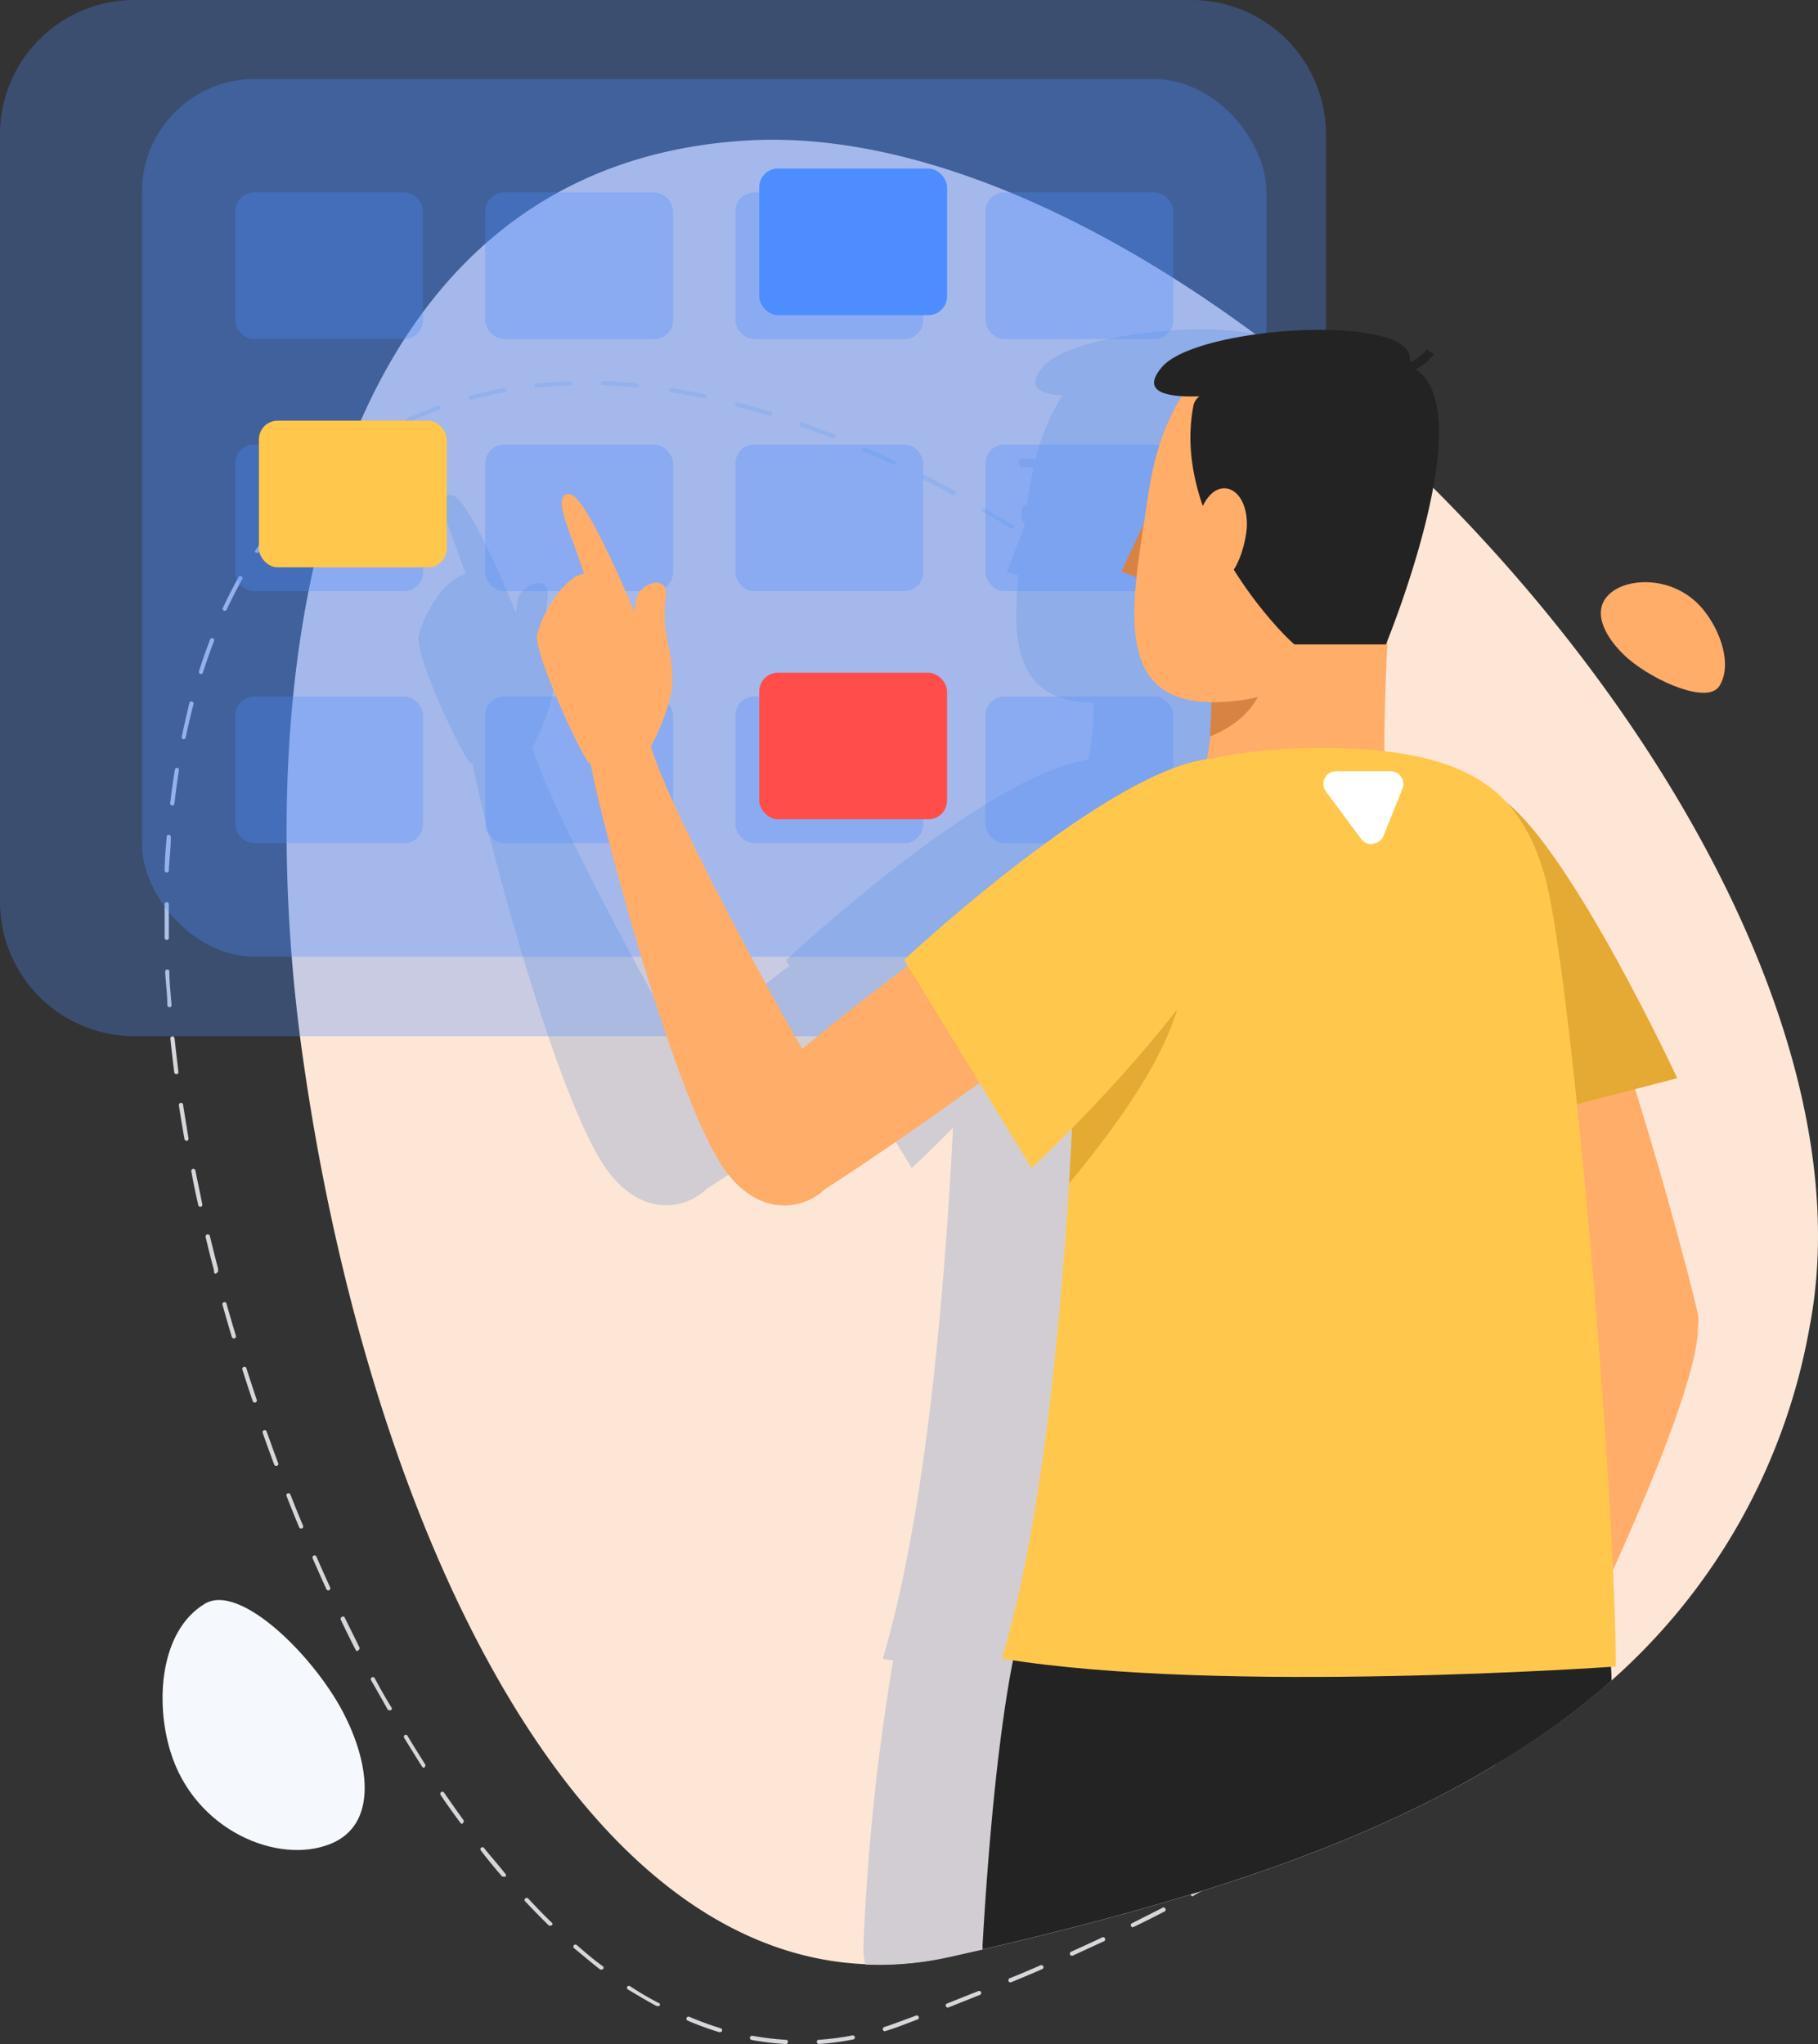 <svg xmlns="http://www.w3.org/2000/svg" width="541.043" height="608.368" viewBox="0 0 541.043 608.368">
  <rect x="0" y="0" width="541.043" height="608.368" fill="#333333" stroke="none"/>
  <g id="professionals-3" transform="translate(-0.15 -0.15)">
    <path id="Path" d="M453.209,353.558a182.85,182.85,0,0,1-58.9,105,223.2,223.2,0,0,1-34.5,25c-43.25,26.15-96.85,42-152.65,55l-9.55,2.15a96,96,0,0,1-25.3,2.3c-88.75-3.7-149.2-135.25-168-273.7-16.4-123.25,11.05-262.85,133.95-269.15,46.15-2.3,100,20.7,150,57.7,3.6,2.65,7.2,5.4,10.75,8.2h0l2.2,1.75C394.559,142.208,470.809,262.858,453.209,353.558Z" transform="translate(85.441 41.742)" fill="#fde6d6"/>
    <path id="Path-2" data-name="Path" d="M54.525,34.987c6.95,14.05,9.5,31.85-4.45,37.55-15.6,6.4-40.5-3.9-47.7-27.35-4.65-15-3.05-35.9,10-43.95C23.025-5.663,46.225,17.787,54.525,34.987Z" transform="translate(48.525 476.363)" fill="#f5f9fd"/>
    <path id="Path-3" data-name="Path" d="M8.184,22.83c-6.25-5.45-11.25-13.55-5.95-19s19.6-5.9,28,4.05c5.35,6.35,9.05,16.75,5,23.1C31.634,36.38,15.984,29.48,8.184,22.83Z" transform="translate(476.566 173.42)" fill="#ffad69"/>
    <path id="Shape" d="M184.7,494.975a84.485,84.485,0,0,1-10-1.2.633.633,0,0,1,.2-1.25,83.884,83.884,0,0,0,10,1.2.6.6,0,0,1,.443.194.6.6,0,0,1,.157.457.649.649,0,0,1-.8.6Zm10,0a.6.6,0,0,1-.6-.6.55.55,0,0,1,.55-.651,81.606,81.606,0,0,0,10-1.3.65.65,0,0,1,.751.5.6.6,0,0,1-.5.7,84.064,84.064,0,0,1-10,1.35Zm-39.05-6.95a.65.65,0,0,1-.35-.8.7.7,0,0,1,.85-.35,91.039,91.039,0,0,0,9.3,3.4.651.651,0,0,1,.45.8.7.7,0,0,1-.8.35v.049A93.953,93.953,0,0,1,155.652,488.025Zm58.1,2.7a.651.651,0,0,1,.4-.8c1.45-.45,2.95-1,4.45-1.55l5-1.85a.6.6,0,0,1,.8.35.55.55,0,0,1-.35.8l-5,1.9c-1.5.55-3.05,1.1-4.549,1.55l-.15.05h-.019A.6.6,0,0,1,213.752,490.725Zm18.751-7a.55.55,0,0,1,.35-.8l9.3-3.7a.618.618,0,1,1,.45,1.15l-9.3,3.7-.25.05A.6.6,0,0,1,232.5,483.725Zm-85.8-.1v.05h-.3c-2.9-1.551-5.8-3.3-8.65-5a.65.65,0,0,1,0-.85.6.6,0,0,1,.85,0,88.445,88.445,0,0,0,8.55,5,.46.46,0,1,1-.45.8Zm104.45-7.35a.649.649,0,0,1,.3-.85c3.1-1.25,6.2-2.55,9.25-3.9a.7.7,0,0,1,.8.35.6.6,0,0,1-.3.8c-3.1,1.35-6.151,2.65-9.25,3.9l-.25.049h-.037A.549.549,0,0,1,251.152,476.275Zm-121.5-3.45c-2.6-2-5-4.1-7.8-6.35a.621.621,0,0,1,.8-.95c2.55,2.2,5,4.35,7.75,6.3a.54.54,0,0,1-.5.95l.1.049a.555.555,0,0,1-.35,0Zm139.8-4.5a.6.6,0,0,1,.3-.8c3.049-1.4,6.1-2.75,9.1-4.2a.65.65,0,1,1,.5,1.149l-9.1,4.2-.25.05A.6.6,0,0,1,269.452,468.325Zm18.15-8.45a.6.6,0,0,1,.3-.85l8.9-4.5a.65.65,0,1,1,.6,1.1c-3,1.55-5.95,3.05-9,4.5l-.25.1h0A.6.6,0,0,1,287.6,459.875Zm-173.25-.149q-3.5-3.451-7.05-7.2a.549.549,0,0,1,0-.851.65.65,0,0,1,.9,0c2.35,2.5,4.7,5,7,7.151a.548.548,0,0,1,0,.85.5.5,0,0,1-.45,0v.05a.556.556,0,0,1-.4,0Zm191.05-9.05a.649.649,0,0,1,.249-.85c2.95-1.6,5.9-3.251,8.7-5a.651.651,0,0,1,.85,0,.6.6,0,0,1,0,.85l-8.751,5-.5.35A.7.7,0,0,1,305.4,450.675Zm-204.45-5.55a.7.7,0,0,1-.5,0c-2.149-2.45-4.25-5-6.35-7.75a.6.6,0,1,1,.95-.75c2.1,2.65,4.251,5,6.35,7.7a.65.65,0,0,1,0,.9Zm221.65-4.45a.6.6,0,0,1,0-.85c2.9-1.8,5.75-3.6,8.45-5.4a.6.6,0,1,1,.85.85c-2.7,1.8-5.55,3.6-8.45,5.4l-.35.3h-.012A.549.549,0,0,1,322.6,440.675Zm16.75-10.75a.6.6,0,0,1,0-.85c2.75-2,5.449-3.95,8.05-5.95a.6.6,0,1,1,.851.85c-2.6,2-5.3,4-8.1,5.95a.492.492,0,0,1-.15-.049l-.15.049a.6.6,0,0,1-.5,0ZM88,429.125c-1.95-2.6-3.9-5.35-5.8-8.15a.7.7,0,0,1,0-.9.65.65,0,0,1,.9,0c1.9,2.75,3.849,5.5,5.75,8.15a.6.6,0,0,1,0,.85.656.656,0,0,1-.2.3l-.149.05A.6.6,0,0,1,88,429.125Zm267.251-11.6a.6.6,0,0,1,0-.85c2.55-2.15,5-4.35,7.549-6.549a.6.6,0,0,1,.851,0,.649.649,0,0,1,0,.9l-7.6,6.55a.64.64,0,0,1-.149.15l-.15.049A.7.7,0,0,1,355.253,417.525Zm-278.6-5.05c-1.75-2.75-3.55-5.65-5.3-8.5a.65.65,0,0,1,0-.85.6.6,0,0,1,.85,0c1.7,2.849,3.5,5.7,5.25,8.5a.651.651,0,0,1,0,.85l-.25.3A.7.7,0,0,1,76.652,412.475Zm293.95-8.2a.446.446,0,0,1-.4,0,.548.548,0,0,1,0-.85c2.35-2.4,4.7-5,6.9-7.2a.6.6,0,0,1,.85,0,.65.65,0,0,1,0,.9c-2.2,2.4-4.55,5-6.95,7.25a.6.6,0,0,1-.4-.1Zm-304.25-8.9c-1.6-2.85-3.251-5.8-5-8.8a.65.65,0,0,1,1.1-.6c1.6,3,3.25,5.95,5,8.75a.651.651,0,0,1,0,.85l-.55.1h0A.649.649,0,0,1,66.353,395.375Zm317.849-5.9h-.5a.65.65,0,0,1,0-.9c2.1-2.6,4.15-5,6.1-7.9a.6.6,0,1,1,.851.85c-1.95,2.65-4,5.35-6.15,7.95a.55.55,0,0,1-.3,0Zm-327.35-11.8c-1.55-3-3.05-6.05-4.45-9a.726.726,0,0,1,1.1-.8l4.45,9a.649.649,0,0,1-.25.85l-.3.3h0A.6.6,0,0,1,56.852,377.675Zm339.1-4.3-.1-.049h-.3a.6.6,0,0,1,0-.85c1.8-2.8,3.5-5.65,5-8.55a.65.65,0,1,1,1.1.6c-1.65,2.9-3.4,5.8-5,8.6a.7.7,0,0,1-.7.25Zm-347.8-13.75c-1.4-3.05-2.75-6.1-4.1-9.2a.618.618,0,1,1,1.15-.45c1.3,3.05,2.7,6.1,4.05,9.1a.651.651,0,0,1-.3.851l-.25.049h0A.6.6,0,0,1,48.152,359.625Zm357.45-3.749a.65.65,0,0,1-.3-.85c1.45-2.95,2.8-6,4.1-9.1a.6.6,0,0,1,.8-.3.65.65,0,0,1,.35.8c-1.3,3.1-2.65,6.2-4.1,9.149a.65.65,0,0,1-.85.3Zm-365.55-14.65q-1.949-4.649-3.749-9.3a.6.6,0,0,1,.35-.85.649.649,0,0,1,.8.4c1.2,3.1,2.451,6.2,3.75,9.249a.7.7,0,0,1-.35.85h-.287A.552.552,0,0,1,40.052,341.225Zm373.15-3.85a.65.65,0,0,1-.4-.8c1.1-3.15,2.05-6.349,2.95-9.5a.618.618,0,1,1,1.2.3c-.9,3.2-1.9,6.45-2.95,9.6a.649.649,0,0,1-.6.4Zm-380-14.449a.65.65,0,0,1-.6-.4c-1.15-3.1-2.3-6.25-3.4-9.4a.618.618,0,1,1,1.15-.45c1.149,3.15,2.25,6.3,3.45,9.45a.65.65,0,0,1-.4.8Zm385.25-5a.65.65,0,0,1-.5-.75c.7-3.3,1.35-6.6,1.85-10a.65.65,0,0,1,.75-.5.6.6,0,0,1,.5.7c-.5,3.25-1.15,6.55-1.85,10a.7.7,0,0,1-.45,1ZM26.2,303.625c-1.049-3.15-2.1-6.3-3.1-9.5a.65.65,0,0,1,1.2-.4c1,3.2,2.05,6.35,3.1,9.5a.6.6,0,0,1-.4.8l-.2.049A.7.7,0,0,1,26.2,303.625Zm395.171-5.395a.55.55,0,0,1-.121-.455c.35-3.25.65-6.6.85-10a.6.6,0,0,1,.651-.6.7.7,0,0,1,.6.651,92.936,92.936,0,0,1-.85,10,.65.65,0,0,1-.5.55l-.2.049h-.009A.551.551,0,0,1,421.373,298.23ZM20.6,284.975a.649.649,0,0,1-.6-.4c-.95-3.2-1.9-6.449-2.8-9.65a.626.626,0,0,1,1.2-.35c.9,3.25,1.85,6.45,2.8,9.6a.65.65,0,0,1-.4.8Zm401.85-7.2c0-3.3-.25-6.65-.5-10a.6.6,0,0,1,.55-.7.652.652,0,0,1,.7.6c0,3.3.45,6.7.5,10a.65.65,0,0,1-.6.65l-.049.05A.6.6,0,0,1,422.452,277.775ZM14.7,265.275v-.5c-.851-3.25-1.7-6.5-2.5-10a.643.643,0,0,1,1.25-.3c.8,3.25,1.6,6.5,2.45,9.7v.5a.65.65,0,0,1-.45.8l-.15.25h-.019A.6.6,0,0,1,14.7,265.275Zm406-7.4c-.5-3.2-1.1-6.5-1.8-10a.613.613,0,1,1,1.2-.25c.75,3.3,1.35,6.6,1.85,10a.6.6,0,0,1-.5.7l-.1.049h-.019A.649.649,0,0,1,420.7,257.875ZM10,245.275c-.75-3.3-1.45-6.6-2.049-10a.613.613,0,1,1,1.2-.25c.65,3.2,1.35,6.5,2.05,10a.6.6,0,0,1-.45.75h-.16A.6.6,0,0,1,10,245.275Zm406.7-6.8c-.9-3.1-1.9-6.35-2.949-9.5a.633.633,0,1,1,1.2-.4c1.05,3.2,2.05,6.45,2.95,9.6a.6.6,0,0,1-.45.75l-.15.05h-.007A.6.6,0,0,1,416.7,238.475ZM6.5,226.125a.6.6,0,0,1-.6-.5c-.6-3.3-1.15-6.649-1.65-10a.633.633,0,1,1,1.249-.2c.5,3.3,1.05,6.6,1.6,10a.65.65,0,0,1-.5.751Zm403.5-6.55c-1.2-3.05-2.45-6.15-3.8-9.25a.6.6,0,0,1,.3-.8.649.649,0,0,1,.85.3c1.35,3.1,2.65,6.2,3.8,9.3a.6.6,0,0,1-.35.8l-.2.05A.651.651,0,0,1,410,219.575Zm-407.15-13.8c-.4-3.3-.8-6.65-1.15-10a.6.6,0,0,1,.55-.7.65.65,0,0,1,.7.55c.35,3.3.75,6.65,1.15,10a.6.6,0,0,1-.55.7H3.495A.65.65,0,0,1,2.852,205.775Zm399.25-4.5c-1.4-2.9-2.95-5.9-4.549-8.9a.542.542,0,1,1,.85-.6c1.6,3,3.15,6,4.6,8.951a.649.649,0,0,1-.3.85v.05A.75.75,0,0,1,402.1,201.275ZM1.452,186.425l-.05-.05a.6.6,0,0,1-.6-.55c0-3.4-.5-6.8-.65-10a.65.65,0,0,1,.6-.65.6.6,0,0,1,.65.6c0,3.25.4,6.6.65,10a.6.6,0,0,1-.6.65Zm391.251-2.75c-1.651-2.849-3.4-5.7-5-8.55a.7.7,0,0,1,0-.9.651.651,0,0,1,.851,0c1.8,2.9,3.55,5.75,5,8.6a.6.6,0,0,1,0,.85l-.35.3h-.009A.549.549,0,0,1,392.7,183.675Zm-10.651-16.7c-1.8-2.7-3.7-5.45-5.649-8.25a.6.6,0,0,1,0-.85.65.65,0,0,1,.9,0c2,2.749,3.9,5.549,5.7,8.249a.651.651,0,0,1,0,.85.5.5,0,0,1-.4,0,.8.8,0,0,1-.55,0Zm-381.4-.6H.6a.6.6,0,0,1-.6-.6V155.725a.6.6,0,0,1,.6-.6.6.6,0,0,1,.65.6v10a.6.6,0,0,1-.6.65Zm370-15.7c-2.05-2.7-4.1-5.351-6.151-7.9a.619.619,0,1,1,.9-.85c2,2.551,4.1,5,6.151,7.9a.65.65,0,0,1,0,.9l-.4-.049a.6.6,0,0,1-.5,0ZM.6,146.325a.6.6,0,0,1-.6-.65c0-3.35.35-6.7.6-10a.6.6,0,0,1,.65-.6.7.7,0,0,1,.6.7c0,3.25-.45,6.65-.6,10a.649.649,0,0,1-.641.55Zm357.35-11.3-6.55-7.6a.619.619,0,1,1,.9-.85c2.15,2.4,4.35,5,6.55,7.55a.65.65,0,0,1,0,.9.549.549,0,0,1-.4,0,.649.649,0,0,1-.5,0ZM2.2,126.375a.65.65,0,0,1-.55-.7c.4-3.35.85-6.7,1.4-10a.6.6,0,0,1,.7-.5.551.551,0,0,1,.5.7c-.5,3.2-.95,6.55-1.35,10a.651.651,0,0,1-.7.5Zm342.949-6.35a.552.552,0,0,1-.45,0c-2.25-2.45-4.6-5-6.9-7.249a.65.65,0,0,1,0-.9.7.7,0,0,1,.9,0c2.3,2.4,4.649,5,6.9,7.3a.65.65,0,0,1,0,.9.789.789,0,0,1-.139.012A.808.808,0,0,1,345.152,120.025ZM5.6,106.625a.6.6,0,0,1-.5-.75c.65-3.25,1.45-6.55,2.25-10a.6.6,0,0,1,.8-.45.65.65,0,0,1,.45.75c-.851,3.2-1.6,6.5-2.3,9.75a.649.649,0,0,1-.647.7Zm325.671-.9a.5.5,0,0,1-.271-.051c-2.45-2.35-5-4.7-7.25-6.951a.6.6,0,0,1,0-.85.65.65,0,0,1,.9,0c2.4,2.25,5,4.6,7.25,6.95a.65.65,0,0,1,0,.9.6.6,0,0,1-.629,0Zm-14.721-13.77a.649.649,0,0,1-.2-.032c-2.45-2.25-5-4.451-7.55-6.6a.7.7,0,0,1,0-.9.65.65,0,0,1,.9,0l7.55,6.6a.7.7,0,0,1,0,.9.651.651,0,0,1-.7.032ZM10.6,87.225a.7.7,0,0,1-.4-.8c1.049-3.25,2.15-6.45,3.35-9.5a.7.7,0,0,1,.8-.35.6.6,0,0,1,.35.8c-1.15,3-2.25,6.2-3.3,9.4a.65.65,0,0,1-.8.45Zm290.3-8.35c-2.6-2.1-5-4.25-7.8-6.25a.65.65,0,0,1,.8-1c2.55,2.05,5,4.15,7.8,6.3a.6.6,0,0,1,0,.85.7.7,0,0,1-.4.1.547.547,0,0,1-.4,0ZM17.652,68.375a.6.6,0,0,1-.3-.85c1.4-3.05,2.95-6.05,4.55-8.95a.65.65,0,1,1,1.1.6c-1.6,2.85-3.1,5.85-4.55,8.9a.6.6,0,0,1-.8.3ZM285.6,66.525h-.35c-2.651-2-5.4-4-8.1-5.9a.65.65,0,0,1,.7-1.05c2.75,1.95,5.449,3.95,8.15,5.951a.575.575,0,0,1-.4,1Zm-16.7-11.65-8.3-5.6a.618.618,0,0,1,.65-1.05q4.25,2.7,8.4,5.55a.648.648,0,0,1,0,.85.5.5,0,0,1-.4.25.4.4,0,0,1-.35,0ZM27.452,51.125H27.1a.6.6,0,0,1,0-.85c1.9-2.85,3.9-5.55,5.951-8.15a.619.619,0,1,1,.85.9,84.8,84.8,0,0,0-5.85,8,.551.551,0,0,1-.6.1Zm224.951-7.1h.049Zm-.3,0c-2.8-1.751-5.7-3.451-8.6-5a.618.618,0,1,1,.65-1.05c2.9,1.651,5.8,3.4,8.6,5a.6.6,0,0,1,0,.85.55.55,0,0,1-.35.2ZM39.923,35.534a.486.486,0,0,1-.371-.859c2.35-2.45,5-5,7.3-6.95a.636.636,0,0,1,.9.9,92.963,92.963,0,0,0-7.2,6.85.654.654,0,0,1-.368.114A.644.644,0,0,1,39.923,35.534Zm195.029-1.509h-.3q-4.4-2.4-8.851-4.65a.65.65,0,0,1-.2-1,.6.6,0,0,1,.85-.25c2.9,1.45,5.9,3.05,8.851,4.65a.6.6,0,0,1,0,.85.554.554,0,0,1-.3.4Zm-17.85-9.05h-.3c-2.95-1.4-6.05-2.8-9.1-4.1a.649.649,0,0,1-.3-.85.6.6,0,0,1,.8-.3c3.1,1.35,6.15,2.7,9.149,4.15a.568.568,0,0,1-.2,1.1Zm-162.651-2.8a.6.6,0,0,1,0-.851c2.75-1.949,5.55-3.8,8.45-5.45a.65.65,0,0,1,.65,1.1c-2.849,1.65-5.7,3.45-8.349,5.351a.617.617,0,0,1-.2.1h-.087A.551.551,0,0,1,54.452,22.175Zm144.25-5.15c-3.1-1.2-6.25-2.4-9.35-3.5a.65.65,0,0,1-.4-.8.7.7,0,0,1,.8-.35c3.15,1.1,6.3,2.3,9.4,3.5a.6.6,0,1,1,0,1.2Zm-127-4.95a.651.651,0,0,1,.3-.851c3-1.35,6.1-2.65,9.3-3.8a.6.6,0,0,1,.8.35.65.65,0,0,1-.35.8c-3.15,1.15-6.251,2.45-9.2,3.8l-.3.05A.7.7,0,0,1,71.7,12.075Zm108.1-1.7c-3.2-1-6.4-1.9-9.6-2.75a.7.7,0,0,1-.45-.75.651.651,0,0,1,.85-.5c3.15.851,6.4,1.751,9.65,2.8a.6.6,0,1,1,0,1.2Zm-89.3-5.2a.65.65,0,0,1,.45-.8c3.15-.85,6.45-1.6,10-2.25a.6.6,0,0,1,.75.45.649.649,0,0,1-.5.75c-3.3.651-6.55,1.4-9.7,2.25l-.4.05A.7.7,0,0,1,90.5,5.175Zm70.1.05c-3.3-.7-6.6-1.35-10-1.85a.65.65,0,0,1-.5-.75.6.6,0,0,1,.7-.5c3.2.55,6.55,1.15,10,1.9a.652.652,0,0,1,.5.751.6.6,0,0,1-.7.45ZM110.181,1.883A.548.548,0,0,1,110,1.475a.549.549,0,0,1,.55-.65c3.25-.35,6.6-.6,10-.7a.649.649,0,0,1,.6.6.6.6,0,0,1-.6.65,94.99,94.99,0,0,0-10,.65h.049l-.05,0A.551.551,0,0,1,110.181,1.883ZM130.6,1.275a.65.65,0,1,1,0-1.25,96.1,96.1,0,0,1,10,.75.6.6,0,0,1,.55.7.651.651,0,0,1-.55.55C137.3,1.675,133.952,1.425,130.6,1.275Z" transform="translate(49.148 113.525)" fill="#d8d5db"/>
    <path id="Path-4" data-name="Path" d="M345.08,297.554v1.65c-1.25,13.95-13.25,43.7-25,70,.4,9.5.7,18,.75,25v3.7h-1.45c.35,6.2.8,16.95,1.15,29.3-43.25,26.15-96.85,42-152.65,55l-9.55,2.15a96,96,0,0,1-25.3,2.3,20.95,20.95,0,0,1-.55-6.4,678.5,678.5,0,0,1,8.8-84.1l-3.1-.45c11.35-38.3,17.05-93.55,20-141.5h0c.35-5.65.65-11.15.9-16.6-7.25,7.4-12.25,12-12.25,12l-15.35-25.25c-18.95,13.7-36.85,25.8-45.6,31.4-7.25,6.8-19.6,7.8-29.3-5-15.7-20.55-37.85-106.8-40.45-121.45a3.85,3.85,0,0,1-1.05-.6c-3.6-5-16.2-32.25-15-37.55s7.1-16.75,13.95-18.3c-.8-2.45-1.7-5-3-8.55-2.9-7.9-6.35-15.9-1.15-15s17.1,30,19.15,35c.3-2.35.6-4.25.6-4.25,1.6-4.7,10-7.2,8.75,0-1.45,10,2.05,15,1.9,23.25v1.65a6.75,6.75,0,0,1,0,.9,2.65,2.65,0,0,1,0,.65v.35a60.85,60.85,0,0,1-6.4,17.55h0c5.45,17.8,30.45,64.35,45,90,8.9-7.4,20-16.2,31.5-25l-1-1.65s59.3-55.45,90-59.65c.45-2.15.75-4.5,1.05-6.95s.5-6.6.6-10c-22.55-.25-24.65-16.85-22.4-37.95l-3.55-.9,5.25-13.6v-1a3.95,3.95,0,0,1-.95-2.4c0-1.65.45-3.05,1.35-3.1a.55.55,0,0,1,.4,0,29.842,29.842,0,0,1,.55-3.6c.4-2.65.9-5,1.4-7.45a10.5,10.5,0,0,0-4.05,0l-.4-2.45a14.25,14.25,0,0,1,5,0,67.3,67.3,0,0,1,7.95-19c-7.2-.5-10.6-2.85-5.6-8.65,7.75-9,44.45-13.5,62.95-9.7,6.5,1.35,10.75,3.7,10.8,7.2v1h0a10.95,10.95,0,0,0,4.7-3.8l2.1,1.4a14.1,14.1,0,0,1-4.6,4.15l-.75.4c19.8,12.9-8.2,82-8.3,82-.55,11.85-.9,23.55-.85,31.8,17.8,2.05,29.05,7.25,36.5,15.4,20,16.05,50.7,81.9,50.7,81.9l-12.55,3.3c8.95,28.7,16.55,57.5,18.75,67.15A17.049,17.049,0,0,1,345.08,297.554Z" transform="translate(124.67 98.196)" fill="#d1cdd3"/>
    <rect id="Rectangle" width="334.65" height="261.25" rx="33.6" transform="translate(377.05 284.9) rotate(180)" fill="#4d8dff" opacity="0.3"/>
    <path id="Shape-2" data-name="Shape" d="M40,308.4a40,40,0,0,1-40-40V40A40,40,0,0,1,40,0H354.6a40,40,0,0,1,40,40V268.25a40,40,0,0,1-40,40.15Z" transform="translate(0.15 0.15)" fill="#4d8dff" opacity="0.3"/>
    <g id="Group" transform="translate(70 55)" opacity="0.3">
      <rect id="Rectangle-2" data-name="Rectangle" width="55.9" height="43.65" rx="5.6" transform="translate(56.05 46.05) rotate(180)" fill="#4d8dff"/>
      <rect id="Rectangle-3" data-name="Rectangle" width="55.9" height="43.65" rx="5.6" transform="translate(130.45 46.05) rotate(180)" fill="#4d8dff"/>
      <rect id="Rectangle-4" data-name="Rectangle" width="55.9" height="43.65" rx="5.6" transform="translate(204.9 46.05) rotate(180)" fill="#4d8dff"/>
      <rect id="Rectangle-5" data-name="Rectangle" width="55.9" height="43.65" rx="5.6" transform="translate(279.35 46.05) rotate(180)" fill="#4d8dff"/>
    </g>
    <g id="Group-2" data-name="Group" transform="translate(70 130)" opacity="0.3">
      <rect id="Rectangle-6" data-name="Rectangle" width="55.9" height="43.65" rx="5.6" transform="translate(56.05 46.1) rotate(180)" fill="#4d8dff"/>
      <rect id="Rectangle-7" data-name="Rectangle" width="55.9" height="43.65" rx="5.6" transform="translate(130.45 46.1) rotate(180)" fill="#4d8dff"/>
      <rect id="Rectangle-8" data-name="Rectangle" width="55.9" height="43.65" rx="5.6" transform="translate(204.9 46.1) rotate(180)" fill="#4d8dff"/>
      <rect id="Rectangle-9" data-name="Rectangle" width="55.9" height="43.65" rx="5.6" transform="translate(279.35 46.1) rotate(180)" fill="#4d8dff"/>
    </g>
    <g id="Group-3" data-name="Group" transform="translate(70 205)" opacity="0.3">
      <rect id="Rectangle-10" data-name="Rectangle" width="55.9" height="43.65" rx="5.6" transform="translate(56.05 46.1) rotate(180)" fill="#4d8dff"/>
      <rect id="Rectangle-11" data-name="Rectangle" width="55.9" height="43.65" rx="5.6" transform="translate(130.45 46.1) rotate(180)" fill="#4d8dff"/>
      <rect id="Rectangle-12" data-name="Rectangle" width="55.9" height="43.65" rx="5.6" transform="translate(204.9 46.1) rotate(180)" fill="#4d8dff"/>
      <rect id="Rectangle-13" data-name="Rectangle" width="55.9" height="43.65" rx="5.6" transform="translate(279.35 46.1) rotate(180)" fill="#4d8dff"/>
    </g>
    <rect id="Rectangle-14" data-name="Rectangle" width="55.9" height="43.65" rx="5.6" transform="translate(282 93.95) rotate(180)" fill="#4d8dff"/>
    <rect id="Rectangle-15" data-name="Rectangle" width="55.9" height="43.65" rx="5.6" transform="translate(282 244) rotate(180)" fill="#ff4e4a"/>
    <rect id="Rectangle-16" data-name="Rectangle" width="55.9" height="43.65" rx="5.6" transform="translate(133.1 169) rotate(180)" fill="#ffc84d"/>
    <path id="Path-5" data-name="Path" d="M60.613,0c-1.7,10.9-5,70-3.65,83.5s-65,17.6-56.15,2.55,2.55-65,2.55-65Z" transform="translate(355.487 148.75)" fill="#ffad69"/>
    <path id="Path-6" data-name="Path" d="M52.65,0,0,19.25A273.5,273.5,0,0,1,1.4,68.9c21.7-8.95,16.9-27.15,16.9-36.95C18.3,23.05,52.7,1.7,52.65,0Z" transform="translate(358.85 150.45)" fill="#d88344"/>
    <path id="Path-7" data-name="Path" d="M8.2,0,0,17.5l10,4.05L8.2,0Z" transform="translate(333.9 152.7)" fill="#d88344"/>
    <path id="Path-8" data-name="Path" d="M4.222,47.514c-5,33.65-13.2,67.2,27.6,61.65s47.1-57.75,47-67.65C78.172-11.086,13.822-18.586,4.222,47.514Z" transform="translate(337.728 99.386)" fill="#ffad69"/>
    <path id="Path-9" data-name="Path" d="M77.894,11.776a15.55,15.55,0,0,0,5.35-4.55l-2.1-1.4a11.35,11.35,0,0,1-5,3.8,6.8,6.8,0,0,0,0-1.05c0-13.6-63.3-9.7-73.75,2.45-6.2,7.2.4,9.1,11.1,8.75a5,5,0,0,0-1.7,2.4c-7.05,34.55,26.25,68.55,30,71.45h27.2S97.494,24.476,77.894,11.776Z" transform="translate(343.606 98.324)" fill="#232323"/>
    <path id="Path-10" data-name="Path" d="M75.3,118.8C71.7,102.75,52.95,33.3,38.05,0L0,8.1S24.55,90.2,37.6,120.85c-3.05,16.5-18.45,93.25-27.95,114.7-4.2,10,11.7,13.85,15.55,9.05s47.55-92.6,50-120v-1.65a13.35,13.35,0,0,0,.1-4.15Z" transform="translate(430.2 272.7)" fill="#ffad69"/>
    <path id="Path-11" data-name="Path" d="M27.875,7.57c20,15.65,50.95,82.2,50.95,82.2l-65.5,17S-24.775-33.63,27.875,7.57Z" transform="translate(420.475 231.28)" fill="#e5aa33"/>
    <path id="Path-12" data-name="Path" d="M187.187,10.7a223.2,223.2,0,0,1-34.5,25c-43.25,26.15-96.85,42-152.65,55a12.7,12.7,0,0,1,0-1.95c1.8-30.95,5-66.3,10-88.75l143.05,2.85,33.8.7C186.887,5.25,187.187,7.65,187.187,10.7Z" transform="translate(292.563 489.65)" fill="#232323"/>
    <path id="Path-13" data-name="Path" d="M102.1.123c39.25,1.3,52.55,14.55,59.3,37.5,7.7,26,21.25,183.25,21.25,235.75,0,0-117.55,8.35-182.65-2.35,20.4-68.95,22.6-192.9,23.05-230C23.35,13.473,52.3-1.527,102.1.123Z" transform="translate(298.35 222.777)" fill="#ffc84d"/>
    <path id="Shape-3" data-name="Shape" d="M11.3,20.2.75,6a3.75,3.75,0,0,1,3-6H20.1a3.8,3.8,0,0,1,3.5,5L17.9,19.2a3.751,3.751,0,0,1-3,2.3l-.6.2h-.025A3.7,3.7,0,0,1,11.3,20.2Z" transform="translate(394 229.7)" fill="#fff"/>
    <path id="Path-14" data-name="Path" d="M4.081,2.855c0,1.65-.45,3.05-1.35,3.1s-1.7-1.2-1.8-2.85.45-3,1.35-3.1S3.981,1.205,4.081,2.855Z" transform="translate(338.719 150.395)" fill="none"/>
    <path id="Path-15" data-name="Path" d="M10.05,6.686a9.3,9.3,0,0,0-9.5-4.05L0,.236a11.8,11.8,0,0,1,12.15,5Z" transform="translate(338.75 136.664)" fill="none"/>
    <path id="Path-16" data-name="Path" d="M2.95,4.232c-.3,18.15-1,47.1-2.95,79.45,16.65-20,33-43.65,33.95-61.4C35.3-2.118,21.45-3.618,2.95,4.232Z" transform="translate(318.3 268.718)" fill="#e5aa33"/>
    <path id="Path-17" data-name="Path" d="M183.451,134.188l-20-33.25s-55,39.65-84.55,64.2c-14.6-25.7-39.55-72.25-45-90h0a60,60,0,0,0,6.35-17.5.7.7,0,0,0,0-.35v-.65a6.2,6.2,0,0,0,0-.9v-1.7c0-8.05-3.35-13-1.9-23.2,1-7.15-7.15-4.7-8.75,0l-.65,4.2c-2.05-5-14.4-34.35-19.1-35s-1.75,7.25,1.15,15c1.25,3.45,2.2,6.15,3,8.55-6.9,1.6-13,13.4-13.95,18.35s11.55,32.55,15,37.55a3.85,3.85,0,0,0,.95.85c2.55,14.7,25,100.9,40.4,121.5,9.7,12.75,22.1,11.75,29.35,5C103.551,195.488,158.251,157.888,183.451,134.188Z" transform="translate(159.949 147.212)" fill="#ffad69"/>
    <path id="Path-18" data-name="Path" d="M107.9,22.3c-2,36.7-70,99.65-70,99.65L0,59.946S111.6-44.454,107.9,22.3Z" transform="translate(269.25 225.854)" fill="#ffc84d"/>
    <path id="Path-19" data-name="Path" d="M1.437,11.832c-1.5,8.8-3.7,17.55,4.55,16.9s10.35-14.35,10.5-16.95C17.187-2.218,4.387-5.568,1.437,11.832Z" transform="translate(354.713 145.468)" fill="#ffad69"/>
  </g>
</svg>
